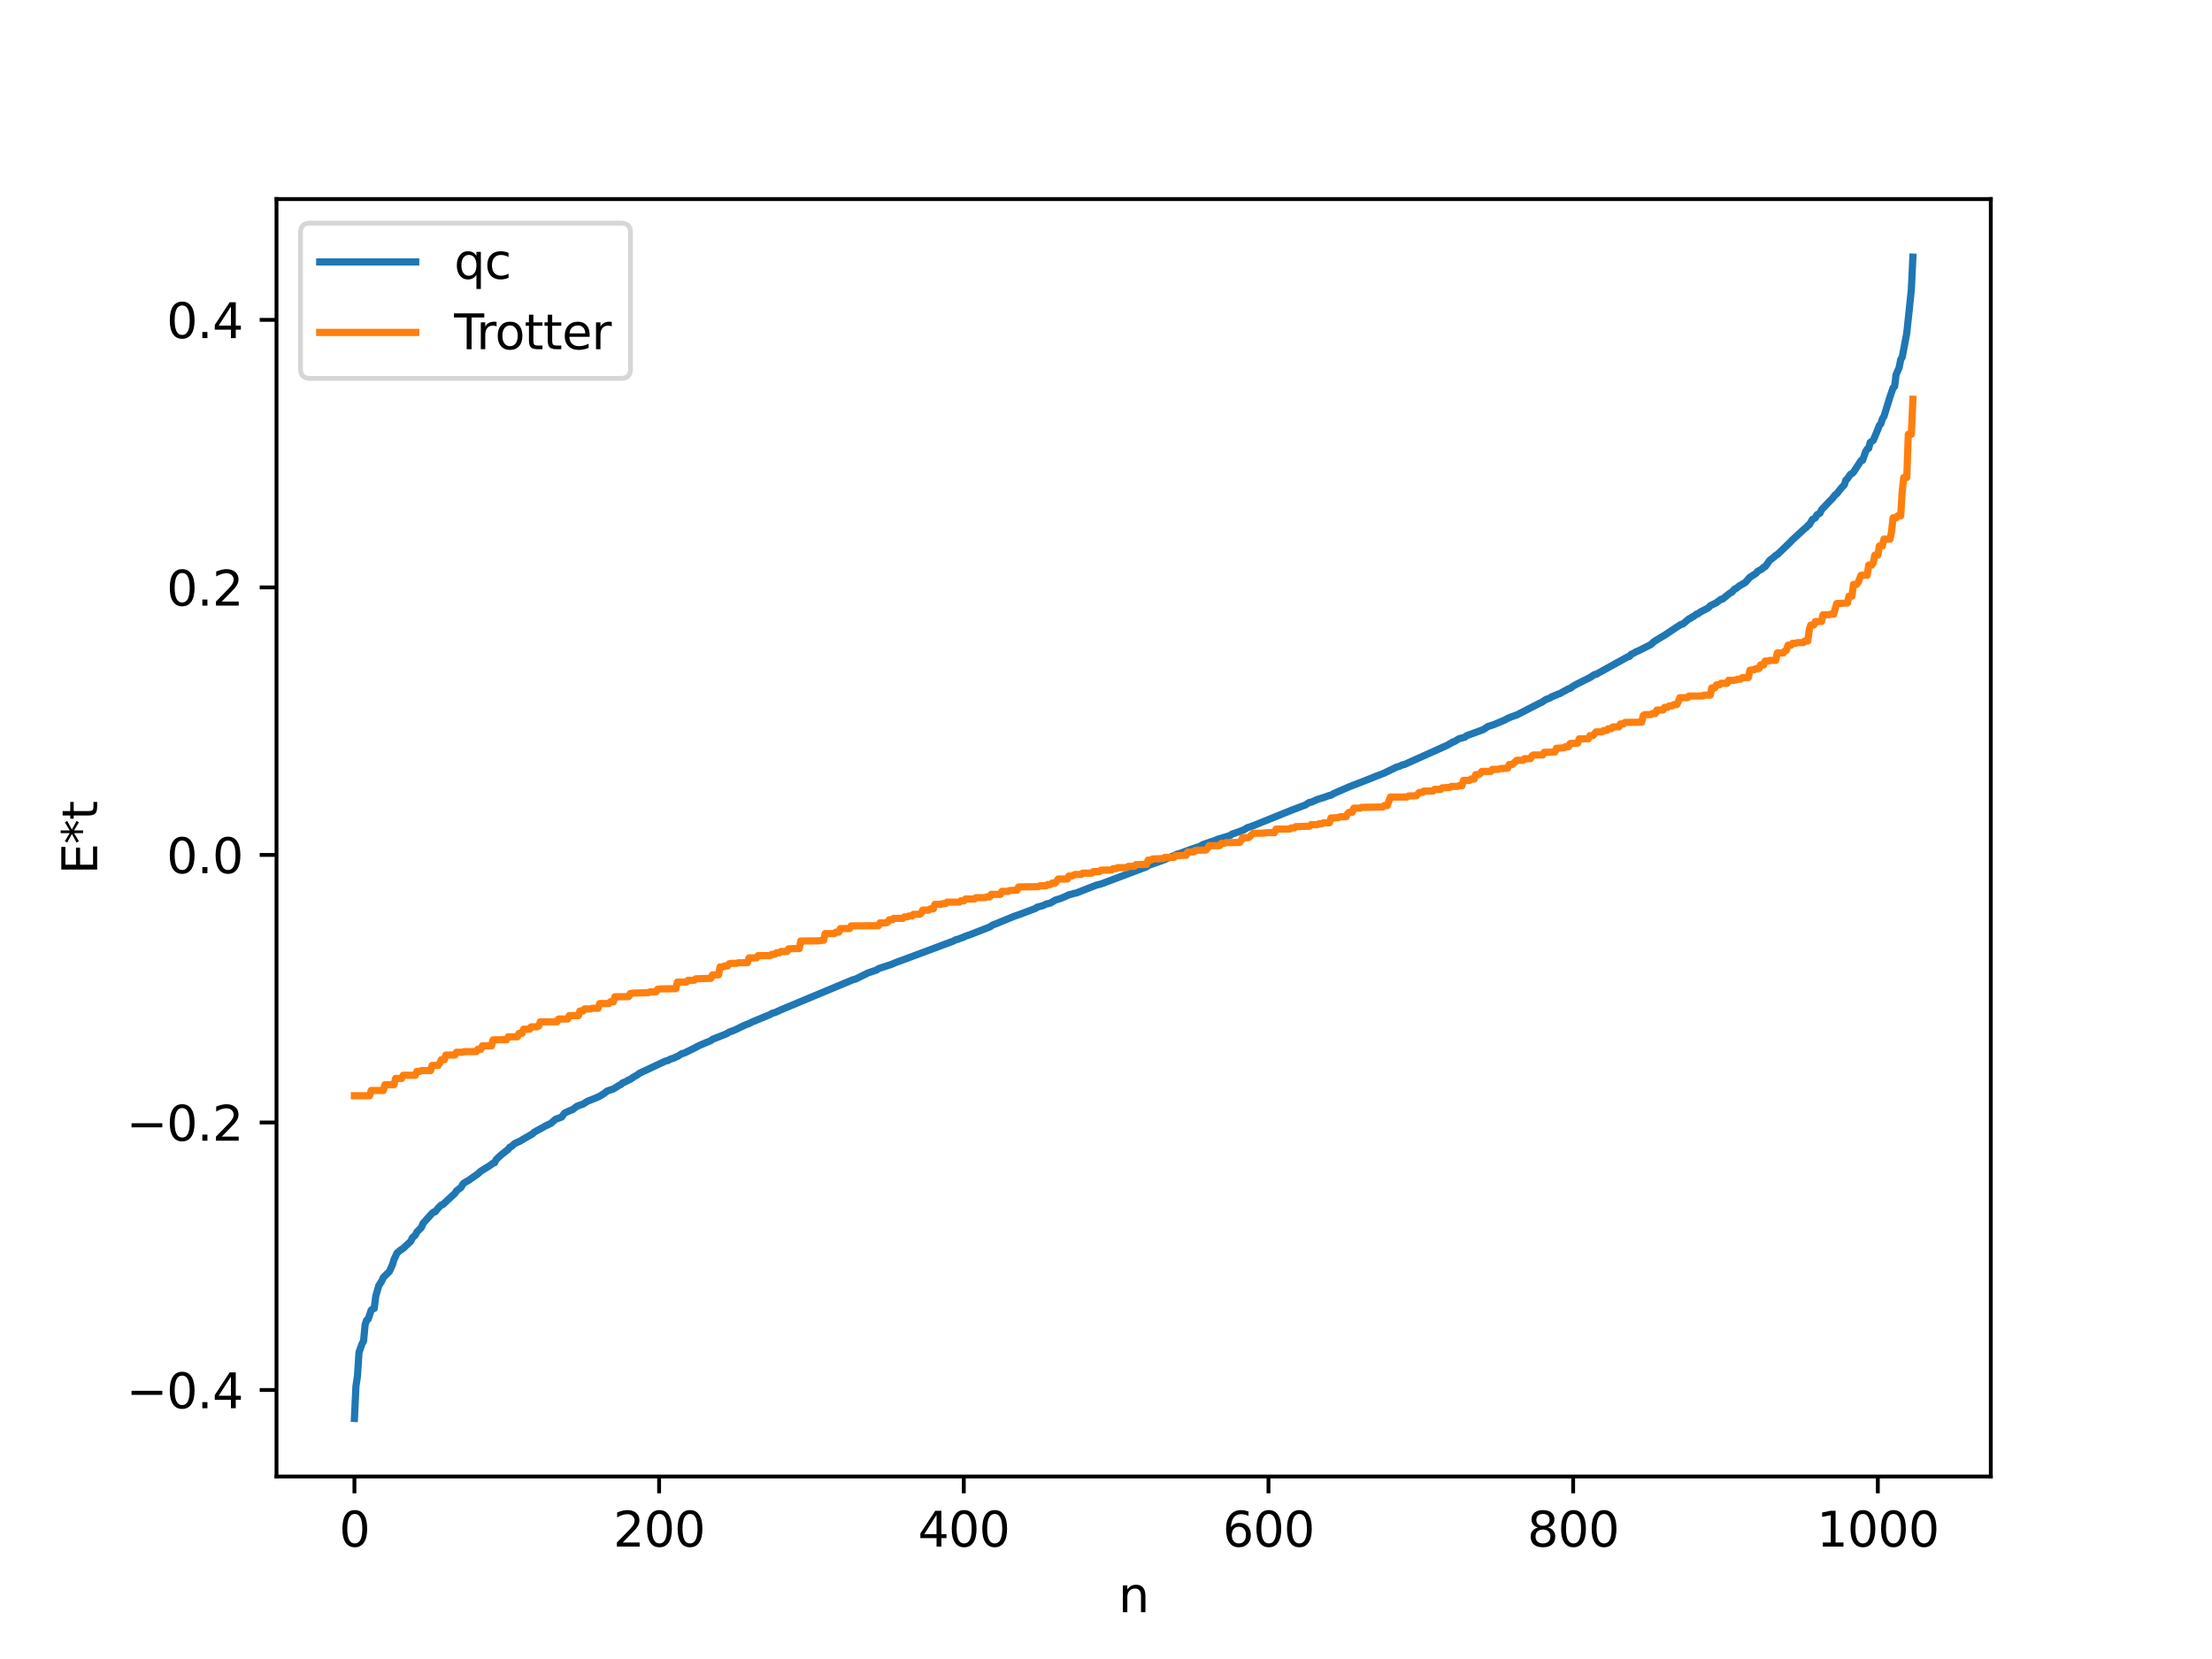 <?xml version="1.0" encoding="utf-8" standalone="no"?>
<!DOCTYPE svg PUBLIC "-//W3C//DTD SVG 1.1//EN"
  "http://www.w3.org/Graphics/SVG/1.1/DTD/svg11.dtd">
<svg xmlns:xlink="http://www.w3.org/1999/xlink" width="460.8pt" height="345.6pt" viewBox="0 0 460.8 345.6" xmlns="http://www.w3.org/2000/svg" version="1.1">
 <defs>
  <style type="text/css">*{stroke-linejoin: round; stroke-linecap: butt}</style>
 </defs>
 <g id="figure_1">
  <g id="patch_1">
   <path d="M 0 345.6 
L 460.8 345.6 
L 460.8 0 
L 0 0 
z
" style="fill: #ffffff"/>
  </g>
  <g id="axes_1">
   <g id="patch_2">
    <path d="M 57.6 307.584 
L 414.72 307.584 
L 414.72 41.472 
L 57.6 41.472 
z
" style="fill: #ffffff"/>
   </g>
   <g id="matplotlib.axis_1">
    <g id="xtick_1">
     <g id="line2d_1">
      <defs>
       <path id="m3ad0b09dc4" d="M 0 0 
L 0 3.5 
" style="stroke: #000000; stroke-width: 0.8"/>
      </defs>
      <g>
       <use xlink:href="#m3ad0b09dc4" x="73.833" y="307.584" style="stroke: #000000; stroke-width: 0.8"/>
      </g>
     </g>
     <g id="text_1">
      <!-- 0 -->
      <g transform="translate(70.651 322.182) scale(0.1 -0.1)">
       <defs>
        <path id="DejaVuSans-30" d="M 2034 4250 
Q 1547 4250 1301 3770 
Q 1056 3291 1056 2328 
Q 1056 1369 1301 889 
Q 1547 409 2034 409 
Q 2525 409 2770 889 
Q 3016 1369 3016 2328 
Q 3016 3291 2770 3770 
Q 2525 4250 2034 4250 
z
M 2034 4750 
Q 2819 4750 3233 4129 
Q 3647 3509 3647 2328 
Q 3647 1150 3233 529 
Q 2819 -91 2034 -91 
Q 1250 -91 836 529 
Q 422 1150 422 2328 
Q 422 3509 836 4129 
Q 1250 4750 2034 4750 
z
" transform="scale(0.016)"/>
       </defs>
       <use xlink:href="#DejaVuSans-30"/>
      </g>
     </g>
    </g>
    <g id="xtick_2">
     <g id="line2d_2">
      <g>
       <use xlink:href="#m3ad0b09dc4" x="137.304" y="307.584" style="stroke: #000000; stroke-width: 0.8"/>
      </g>
     </g>
     <g id="text_2">
      <!-- 200 -->
      <g transform="translate(127.76 322.182) scale(0.1 -0.1)">
       <defs>
        <path id="DejaVuSans-32" d="M 1228 531 
L 3431 531 
L 3431 0 
L 469 0 
L 469 531 
Q 828 903 1448 1529 
Q 2069 2156 2228 2338 
Q 2531 2678 2651 2914 
Q 2772 3150 2772 3378 
Q 2772 3750 2511 3984 
Q 2250 4219 1831 4219 
Q 1534 4219 1204 4116 
Q 875 4013 500 3803 
L 500 4441 
Q 881 4594 1212 4672 
Q 1544 4750 1819 4750 
Q 2544 4750 2975 4387 
Q 3406 4025 3406 3419 
Q 3406 3131 3298 2873 
Q 3191 2616 2906 2266 
Q 2828 2175 2409 1742 
Q 1991 1309 1228 531 
z
" transform="scale(0.016)"/>
       </defs>
       <use xlink:href="#DejaVuSans-32"/>
       <use xlink:href="#DejaVuSans-30" x="63.623"/>
       <use xlink:href="#DejaVuSans-30" x="127.246"/>
      </g>
     </g>
    </g>
    <g id="xtick_3">
     <g id="line2d_3">
      <g>
       <use xlink:href="#m3ad0b09dc4" x="200.775" y="307.584" style="stroke: #000000; stroke-width: 0.8"/>
      </g>
     </g>
     <g id="text_3">
      <!-- 400 -->
      <g transform="translate(191.231 322.182) scale(0.1 -0.1)">
       <defs>
        <path id="DejaVuSans-34" d="M 2419 4116 
L 825 1625 
L 2419 1625 
L 2419 4116 
z
M 2253 4666 
L 3047 4666 
L 3047 1625 
L 3713 1625 
L 3713 1100 
L 3047 1100 
L 3047 0 
L 2419 0 
L 2419 1100 
L 313 1100 
L 313 1709 
L 2253 4666 
z
" transform="scale(0.016)"/>
       </defs>
       <use xlink:href="#DejaVuSans-34"/>
       <use xlink:href="#DejaVuSans-30" x="63.623"/>
       <use xlink:href="#DejaVuSans-30" x="127.246"/>
      </g>
     </g>
    </g>
    <g id="xtick_4">
     <g id="line2d_4">
      <g>
       <use xlink:href="#m3ad0b09dc4" x="264.246" y="307.584" style="stroke: #000000; stroke-width: 0.8"/>
      </g>
     </g>
     <g id="text_4">
      <!-- 600 -->
      <g transform="translate(254.702 322.182) scale(0.1 -0.1)">
       <defs>
        <path id="DejaVuSans-36" d="M 2113 2584 
Q 1688 2584 1439 2293 
Q 1191 2003 1191 1497 
Q 1191 994 1439 701 
Q 1688 409 2113 409 
Q 2538 409 2786 701 
Q 3034 994 3034 1497 
Q 3034 2003 2786 2293 
Q 2538 2584 2113 2584 
z
M 3366 4563 
L 3366 3988 
Q 3128 4100 2886 4159 
Q 2644 4219 2406 4219 
Q 1781 4219 1451 3797 
Q 1122 3375 1075 2522 
Q 1259 2794 1537 2939 
Q 1816 3084 2150 3084 
Q 2853 3084 3261 2657 
Q 3669 2231 3669 1497 
Q 3669 778 3244 343 
Q 2819 -91 2113 -91 
Q 1303 -91 875 529 
Q 447 1150 447 2328 
Q 447 3434 972 4092 
Q 1497 4750 2381 4750 
Q 2619 4750 2861 4703 
Q 3103 4656 3366 4563 
z
" transform="scale(0.016)"/>
       </defs>
       <use xlink:href="#DejaVuSans-36"/>
       <use xlink:href="#DejaVuSans-30" x="63.623"/>
       <use xlink:href="#DejaVuSans-30" x="127.246"/>
      </g>
     </g>
    </g>
    <g id="xtick_5">
     <g id="line2d_5">
      <g>
       <use xlink:href="#m3ad0b09dc4" x="327.717" y="307.584" style="stroke: #000000; stroke-width: 0.8"/>
      </g>
     </g>
     <g id="text_5">
      <!-- 800 -->
      <g transform="translate(318.173 322.182) scale(0.1 -0.1)">
       <defs>
        <path id="DejaVuSans-38" d="M 2034 2216 
Q 1584 2216 1326 1975 
Q 1069 1734 1069 1313 
Q 1069 891 1326 650 
Q 1584 409 2034 409 
Q 2484 409 2743 651 
Q 3003 894 3003 1313 
Q 3003 1734 2745 1975 
Q 2488 2216 2034 2216 
z
M 1403 2484 
Q 997 2584 770 2862 
Q 544 3141 544 3541 
Q 544 4100 942 4425 
Q 1341 4750 2034 4750 
Q 2731 4750 3128 4425 
Q 3525 4100 3525 3541 
Q 3525 3141 3298 2862 
Q 3072 2584 2669 2484 
Q 3125 2378 3379 2068 
Q 3634 1759 3634 1313 
Q 3634 634 3220 271 
Q 2806 -91 2034 -91 
Q 1263 -91 848 271 
Q 434 634 434 1313 
Q 434 1759 690 2068 
Q 947 2378 1403 2484 
z
M 1172 3481 
Q 1172 3119 1398 2916 
Q 1625 2713 2034 2713 
Q 2441 2713 2670 2916 
Q 2900 3119 2900 3481 
Q 2900 3844 2670 4047 
Q 2441 4250 2034 4250 
Q 1625 4250 1398 4047 
Q 1172 3844 1172 3481 
z
" transform="scale(0.016)"/>
       </defs>
       <use xlink:href="#DejaVuSans-38"/>
       <use xlink:href="#DejaVuSans-30" x="63.623"/>
       <use xlink:href="#DejaVuSans-30" x="127.246"/>
      </g>
     </g>
    </g>
    <g id="xtick_6">
     <g id="line2d_6">
      <g>
       <use xlink:href="#m3ad0b09dc4" x="391.188" y="307.584" style="stroke: #000000; stroke-width: 0.8"/>
      </g>
     </g>
     <g id="text_6">
      <!-- 1000 -->
      <g transform="translate(378.463 322.182) scale(0.1 -0.1)">
       <defs>
        <path id="DejaVuSans-31" d="M 794 531 
L 1825 531 
L 1825 4091 
L 703 3866 
L 703 4441 
L 1819 4666 
L 2450 4666 
L 2450 531 
L 3481 531 
L 3481 0 
L 794 0 
L 794 531 
z
" transform="scale(0.016)"/>
       </defs>
       <use xlink:href="#DejaVuSans-31"/>
       <use xlink:href="#DejaVuSans-30" x="63.623"/>
       <use xlink:href="#DejaVuSans-30" x="127.246"/>
       <use xlink:href="#DejaVuSans-30" x="190.869"/>
      </g>
     </g>
    </g>
    <g id="text_7">
     <!-- n -->
     <g transform="translate(232.991 335.861) scale(0.1 -0.1)">
      <defs>
       <path id="DejaVuSans-6e" d="M 3513 2113 
L 3513 0 
L 2938 0 
L 2938 2094 
Q 2938 2591 2744 2837 
Q 2550 3084 2163 3084 
Q 1697 3084 1428 2787 
Q 1159 2491 1159 1978 
L 1159 0 
L 581 0 
L 581 3500 
L 1159 3500 
L 1159 2956 
Q 1366 3272 1645 3428 
Q 1925 3584 2291 3584 
Q 2894 3584 3203 3211 
Q 3513 2838 3513 2113 
z
" transform="scale(0.016)"/>
      </defs>
      <use xlink:href="#DejaVuSans-6e"/>
     </g>
    </g>
   </g>
   <g id="matplotlib.axis_2">
    <g id="ytick_1">
     <g id="line2d_7">
      <defs>
       <path id="m0939570db8" d="M 0 0 
L -3.5 0 
" style="stroke: #000000; stroke-width: 0.8"/>
      </defs>
      <g>
       <use xlink:href="#m0939570db8" x="57.6" y="289.563" style="stroke: #000000; stroke-width: 0.8"/>
      </g>
     </g>
     <g id="text_8">
      <!-- −0.4 -->
      <g transform="translate(26.317 293.362) scale(0.1 -0.1)">
       <defs>
        <path id="DejaVuSans-2212" d="M 678 2272 
L 4684 2272 
L 4684 1741 
L 678 1741 
L 678 2272 
z
" transform="scale(0.016)"/>
        <path id="DejaVuSans-2e" d="M 684 794 
L 1344 794 
L 1344 0 
L 684 0 
L 684 794 
z
" transform="scale(0.016)"/>
       </defs>
       <use xlink:href="#DejaVuSans-2212"/>
       <use xlink:href="#DejaVuSans-30" x="83.789"/>
       <use xlink:href="#DejaVuSans-2e" x="147.412"/>
       <use xlink:href="#DejaVuSans-34" x="179.199"/>
      </g>
     </g>
    </g>
    <g id="ytick_2">
     <g id="line2d_8">
      <g>
       <use xlink:href="#m0939570db8" x="57.6" y="233.83" style="stroke: #000000; stroke-width: 0.8"/>
      </g>
     </g>
     <g id="text_9">
      <!-- −0.2 -->
      <g transform="translate(26.317 237.63) scale(0.1 -0.1)">
       <use xlink:href="#DejaVuSans-2212"/>
       <use xlink:href="#DejaVuSans-30" x="83.789"/>
       <use xlink:href="#DejaVuSans-2e" x="147.412"/>
       <use xlink:href="#DejaVuSans-32" x="179.199"/>
      </g>
     </g>
    </g>
    <g id="ytick_3">
     <g id="line2d_9">
      <g>
       <use xlink:href="#m0939570db8" x="57.6" y="178.098" style="stroke: #000000; stroke-width: 0.8"/>
      </g>
     </g>
     <g id="text_10">
      <!-- 0.0 -->
      <g transform="translate(34.697 181.897) scale(0.1 -0.1)">
       <use xlink:href="#DejaVuSans-30"/>
       <use xlink:href="#DejaVuSans-2e" x="63.623"/>
       <use xlink:href="#DejaVuSans-30" x="95.41"/>
      </g>
     </g>
    </g>
    <g id="ytick_4">
     <g id="line2d_10">
      <g>
       <use xlink:href="#m0939570db8" x="57.6" y="122.366" style="stroke: #000000; stroke-width: 0.8"/>
      </g>
     </g>
     <g id="text_11">
      <!-- 0.2 -->
      <g transform="translate(34.697 126.165) scale(0.1 -0.1)">
       <use xlink:href="#DejaVuSans-30"/>
       <use xlink:href="#DejaVuSans-2e" x="63.623"/>
       <use xlink:href="#DejaVuSans-32" x="95.41"/>
      </g>
     </g>
    </g>
    <g id="ytick_5">
     <g id="line2d_11">
      <g>
       <use xlink:href="#m0939570db8" x="57.6" y="66.634" style="stroke: #000000; stroke-width: 0.8"/>
      </g>
     </g>
     <g id="text_12">
      <!-- 0.4 -->
      <g transform="translate(34.697 70.433) scale(0.1 -0.1)">
       <use xlink:href="#DejaVuSans-30"/>
       <use xlink:href="#DejaVuSans-2e" x="63.623"/>
       <use xlink:href="#DejaVuSans-34" x="95.41"/>
      </g>
     </g>
    </g>
    <g id="text_13">
     <!-- E*t -->
     <g transform="translate(20.238 182.148) rotate(-90) scale(0.1 -0.1)">
      <defs>
       <path id="DejaVuSans-45" d="M 628 4666 
L 3578 4666 
L 3578 4134 
L 1259 4134 
L 1259 2753 
L 3481 2753 
L 3481 2222 
L 1259 2222 
L 1259 531 
L 3634 531 
L 3634 0 
L 628 0 
L 628 4666 
z
" transform="scale(0.016)"/>
       <path id="DejaVuSans-2a" d="M 3009 3897 
L 1888 3291 
L 3009 2681 
L 2828 2375 
L 1778 3009 
L 1778 1831 
L 1422 1831 
L 1422 3009 
L 372 2375 
L 191 2681 
L 1313 3291 
L 191 3897 
L 372 4206 
L 1422 3572 
L 1422 4750 
L 1778 4750 
L 1778 3572 
L 2828 4206 
L 3009 3897 
z
" transform="scale(0.016)"/>
       <path id="DejaVuSans-74" d="M 1172 4494 
L 1172 3500 
L 2356 3500 
L 2356 3053 
L 1172 3053 
L 1172 1153 
Q 1172 725 1289 603 
Q 1406 481 1766 481 
L 2356 481 
L 2356 0 
L 1766 0 
Q 1100 0 847 248 
Q 594 497 594 1153 
L 594 3053 
L 172 3053 
L 172 3500 
L 594 3500 
L 594 4494 
L 1172 4494 
z
" transform="scale(0.016)"/>
      </defs>
      <use xlink:href="#DejaVuSans-45"/>
      <use xlink:href="#DejaVuSans-2a" x="63.184"/>
      <use xlink:href="#DejaVuSans-74" x="113.184"/>
     </g>
    </g>
   </g>
   <g id="line2d_12">
    <path d="M 73.833 295.488 
L 74.15 288.767 
L 74.467 286.66 
L 74.785 281.719 
L 75.42 279.934 
L 75.737 279.364 
L 76.054 275.99 
L 76.372 275.013 
L 76.689 274.808 
L 77.324 272.947 
L 77.641 272.662 
L 77.958 272.567 
L 78.276 270.029 
L 78.91 267.817 
L 79.545 266.826 
L 79.862 266.103 
L 81.132 264.859 
L 81.767 263.421 
L 82.084 262.371 
L 82.719 261.01 
L 83.353 260.478 
L 83.988 260.059 
L 85.575 258.572 
L 85.892 257.869 
L 86.527 257.292 
L 86.844 256.641 
L 87.796 255.692 
L 88.114 254.864 
L 90.018 252.745 
L 90.335 252.493 
L 90.653 252.442 
L 91.287 251.65 
L 91.922 251.014 
L 92.239 250.939 
L 93.191 250.059 
L 94.778 248.581 
L 95.096 248.075 
L 96.048 247.363 
L 96.365 246.751 
L 96.682 246.425 
L 97.634 245.879 
L 99.539 244.541 
L 100.173 243.969 
L 102.077 242.787 
L 102.712 242.301 
L 103.029 242.231 
L 103.347 241.571 
L 104.299 240.67 
L 105.886 239.403 
L 106.203 238.983 
L 106.52 238.856 
L 107.155 238.256 
L 108.424 237.668 
L 109.059 237.275 
L 109.694 236.917 
L 110.329 236.547 
L 110.963 236.184 
L 111.281 235.853 
L 112.867 234.99 
L 113.502 234.623 
L 114.772 234.01 
L 115.724 233.171 
L 116.993 232.71 
L 117.628 231.855 
L 118.897 231.286 
L 119.215 231.193 
L 120.167 230.47 
L 121.119 230.106 
L 121.436 230.015 
L 122.388 229.41 
L 123.975 228.788 
L 124.927 228.36 
L 125.879 227.765 
L 126.514 227.259 
L 127.783 226.848 
L 128.418 226.454 
L 129.053 226.058 
L 129.37 225.918 
L 129.687 225.592 
L 130.322 225.34 
L 130.957 224.968 
L 131.274 224.866 
L 131.909 224.422 
L 132.861 223.856 
L 133.178 223.604 
L 133.813 223.298 
L 138.573 221.063 
L 139.208 220.905 
L 139.525 220.69 
L 140.16 220.469 
L 140.477 220.389 
L 140.795 220.171 
L 141.112 220.093 
L 142.064 219.473 
L 142.381 219.446 
L 143.016 219.139 
L 144.603 218.364 
L 145.555 217.855 
L 146.19 217.575 
L 148.094 216.779 
L 148.411 216.512 
L 151.267 215.388 
L 151.902 215.006 
L 152.854 214.66 
L 153.806 214.222 
L 154.441 213.894 
L 155.393 213.463 
L 156.028 213.232 
L 156.662 212.903 
L 160.471 211.33 
L 160.788 211.113 
L 161.423 210.935 
L 162.058 210.658 
L 162.692 210.357 
L 177.608 204.125 
L 178.243 203.955 
L 180.781 202.698 
L 182.686 202.04 
L 183.003 201.789 
L 185.859 200.843 
L 186.494 200.552 
L 188.081 199.973 
L 198.553 196.061 
L 199.188 195.735 
L 199.505 195.699 
L 200.14 195.426 
L 200.458 195.346 
L 201.092 195.04 
L 202.044 194.722 
L 206.17 193.108 
L 206.805 192.693 
L 207.439 192.455 
L 211.248 190.887 
L 212.517 190.449 
L 213.152 190.203 
L 215.691 189.256 
L 216.008 188.994 
L 217.277 188.655 
L 217.912 188.337 
L 218.864 188.105 
L 219.816 187.519 
L 220.451 187.329 
L 221.086 187.119 
L 222.038 186.705 
L 222.672 186.391 
L 223.307 186.254 
L 223.624 186.128 
L 224.259 186.013 
L 225.846 185.382 
L 228.385 184.391 
L 229.337 184.157 
L 238.858 180.564 
L 239.175 180.31 
L 242.348 179.182 
L 242.983 178.882 
L 243.935 178.499 
L 244.57 178.251 
L 245.205 177.932 
L 245.839 177.769 
L 248.061 176.943 
L 249.965 176.315 
L 250.6 175.933 
L 252.186 175.388 
L 252.821 175.193 
L 253.773 174.789 
L 254.408 174.618 
L 255.995 174.133 
L 256.312 174.026 
L 256.629 173.768 
L 257.581 173.443 
L 258.851 172.973 
L 259.168 172.854 
L 259.803 172.447 
L 261.072 172.007 
L 269.006 168.798 
L 271.228 167.953 
L 271.862 167.73 
L 272.497 167.322 
L 272.815 167.137 
L 273.132 167.126 
L 274.401 166.551 
L 275.671 166.163 
L 276.94 165.709 
L 277.258 165.661 
L 277.892 165.283 
L 281.066 163.904 
L 285.191 162.296 
L 286.461 161.778 
L 288.365 161.047 
L 290.904 159.807 
L 291.539 159.625 
L 292.173 159.32 
L 292.491 159.293 
L 301.694 155.155 
L 302.011 154.909 
L 302.329 154.807 
L 302.646 154.559 
L 302.963 154.497 
L 303.915 153.901 
L 305.185 153.559 
L 305.502 153.267 
L 308.993 151.991 
L 309.945 151.35 
L 311.215 150.939 
L 311.849 150.676 
L 313.436 150.008 
L 314.071 149.65 
L 314.705 149.378 
L 315.975 148.938 
L 320.735 146.49 
L 321.053 146.374 
L 322.005 145.737 
L 322.957 145.37 
L 323.274 145.118 
L 323.591 145.058 
L 323.909 144.851 
L 324.226 144.806 
L 324.543 144.592 
L 324.861 144.528 
L 325.496 144.171 
L 326.765 143.476 
L 327.082 143.409 
L 327.717 142.93 
L 328.352 142.575 
L 331.208 141.151 
L 332.16 140.526 
L 332.477 140.48 
L 339.142 136.798 
L 339.459 136.749 
L 339.777 136.316 
L 340.411 136.036 
L 340.729 135.809 
L 341.363 135.55 
L 343.902 134.278 
L 344.537 133.677 
L 346.124 132.699 
L 346.758 132.337 
L 349.297 130.63 
L 350.249 130.046 
L 350.567 130.003 
L 351.836 128.914 
L 352.153 128.828 
L 352.471 128.532 
L 352.788 128.436 
L 353.423 127.931 
L 353.74 127.864 
L 354.058 127.586 
L 354.692 127.237 
L 355.644 126.765 
L 355.962 126.542 
L 356.279 126.183 
L 357.548 125.557 
L 358.5 124.839 
L 358.818 124.821 
L 359.453 124.295 
L 360.405 123.535 
L 360.722 123.415 
L 361.357 122.707 
L 361.674 122.593 
L 362.309 122.073 
L 363.578 121.338 
L 364.53 120.263 
L 365.8 119.445 
L 366.117 119.046 
L 367.069 118.519 
L 367.386 118.17 
L 367.704 118.067 
L 368.656 116.733 
L 369.608 116.012 
L 369.925 115.684 
L 370.243 115.543 
L 372.781 113.104 
L 373.416 112.444 
L 375.955 110.105 
L 376.272 109.898 
L 376.59 109.488 
L 376.907 109.311 
L 377.542 108.224 
L 378.177 107.871 
L 378.494 107.245 
L 379.129 106.905 
L 379.446 106.218 
L 381.033 104.525 
L 381.667 103.898 
L 382.302 103.086 
L 382.62 102.882 
L 383.572 101.663 
L 384.206 101.003 
L 384.524 100.016 
L 384.841 99.736 
L 385.476 98.802 
L 385.793 98.647 
L 386.11 98.368 
L 387.697 95.937 
L 388.015 95.891 
L 388.649 94.062 
L 388.967 93.56 
L 389.284 93.383 
L 389.601 92.16 
L 390.236 91.747 
L 391.188 89.448 
L 391.505 88.618 
L 391.823 88.267 
L 392.14 87.249 
L 392.458 86.763 
L 393.727 82.655 
L 394.362 80.795 
L 394.679 80.522 
L 394.996 78.012 
L 395.631 76.572 
L 395.948 74.92 
L 396.266 74.409 
L 397.218 69.36 
L 398.17 60.319 
L 398.487 53.568 
L 398.487 53.568 
" clip-path="url(#p3a17d72a28)" style="fill: none; stroke: #1f77b4; stroke-width: 1.5; stroke-linecap: square"/>
   </g>
   <g id="line2d_13">
    <path d="M 73.833 228.257 
L 77.006 228.257 
L 77.324 227.166 
L 79.862 227.166 
L 80.18 225.975 
L 82.084 225.975 
L 82.401 224.66 
L 83.671 224.66 
L 83.988 224 
L 86.527 224 
L 86.844 223.182 
L 87.479 223.182 
L 87.796 223.019 
L 89.7 223.019 
L 90.018 221.948 
L 91.287 221.948 
L 91.605 221.485 
L 91.922 220.77 
L 92.557 220.77 
L 92.874 219.789 
L 94.778 219.789 
L 95.096 219.204 
L 96.365 219.204 
L 96.682 219.068 
L 99.221 219.068 
L 99.539 218.579 
L 100.173 218.579 
L 100.491 217.869 
L 102.395 217.869 
L 102.712 216.631 
L 105.568 216.573 
L 105.886 215.981 
L 107.79 215.981 
L 108.107 215.28 
L 108.742 215.28 
L 109.059 214.404 
L 110.329 214.404 
L 110.646 213.906 
L 111.915 213.906 
L 112.233 213.74 
L 112.55 212.864 
L 116.041 212.853 
L 116.358 212.277 
L 118.262 212.277 
L 118.58 211.569 
L 120.484 211.569 
L 120.801 210.614 
L 121.436 210.614 
L 121.753 210.186 
L 123.023 210.186 
L 123.34 210.037 
L 124.61 210.037 
L 124.927 209.059 
L 126.831 209.059 
L 127.148 208.68 
L 127.783 208.68 
L 128.1 207.642 
L 130.957 207.619 
L 131.274 206.99 
L 131.909 206.878 
L 135.082 206.798 
L 135.4 206.623 
L 136.669 206.623 
L 136.986 206.093 
L 137.621 206 
L 140.795 205.964 
L 141.112 204.588 
L 143.016 204.588 
L 143.334 204.209 
L 144.603 204.209 
L 144.92 203.908 
L 148.094 203.803 
L 148.411 203.086 
L 149.681 203.086 
L 149.998 201.423 
L 150.633 201.423 
L 150.95 201.223 
L 151.585 201.223 
L 151.902 200.769 
L 152.537 200.681 
L 153.489 200.681 
L 153.806 200.557 
L 155.71 200.557 
L 156.028 199.549 
L 157.615 199.545 
L 157.932 199.075 
L 160.471 199.075 
L 160.788 198.791 
L 161.423 198.791 
L 161.74 198.483 
L 162.375 198.483 
L 162.692 198.206 
L 163.962 198.206 
L 164.279 197.657 
L 165.231 197.609 
L 166.5 197.609 
L 166.818 196.03 
L 170.626 195.994 
L 171.261 195.878 
L 171.578 195.878 
L 171.896 194.485 
L 173.8 194.485 
L 174.117 194.186 
L 174.752 194.186 
L 175.069 193.436 
L 176.973 193.436 
L 177.291 192.886 
L 183.003 192.833 
L 183.32 192.258 
L 184.59 192.258 
L 184.907 192.119 
L 185.224 191.606 
L 185.859 191.606 
L 186.177 191.313 
L 188.081 191.313 
L 188.398 191.001 
L 189.033 191.001 
L 189.35 190.813 
L 189.985 190.813 
L 190.302 190.464 
L 191.572 190.464 
L 191.889 190.291 
L 192.206 189.598 
L 193.476 189.598 
L 193.793 189.333 
L 194.428 189.333 
L 194.745 188.391 
L 196.015 188.391 
L 196.332 188.251 
L 196.967 188.251 
L 197.284 187.929 
L 199.823 187.929 
L 200.14 187.664 
L 200.775 187.664 
L 201.092 187.279 
L 202.996 187.279 
L 203.314 187.002 
L 205.218 187.002 
L 205.535 186.833 
L 206.17 186.833 
L 206.487 186.317 
L 208.391 186.317 
L 208.709 185.688 
L 209.978 185.688 
L 210.296 185.527 
L 211.882 185.429 
L 212.2 184.763 
L 216.325 184.705 
L 216.643 184.523 
L 217.912 184.523 
L 218.229 184.267 
L 218.864 184.267 
L 219.181 183.958 
L 219.816 183.958 
L 220.451 183.109 
L 222.355 183.109 
L 222.672 182.489 
L 223.307 182.489 
L 223.942 182.173 
L 225.211 182.173 
L 225.529 181.893 
L 227.433 181.893 
L 227.75 181.571 
L 229.02 181.571 
L 229.337 181.265 
L 231.558 181.24 
L 231.876 180.957 
L 232.51 180.957 
L 232.828 180.741 
L 234.732 180.741 
L 235.049 180.476 
L 236.319 180.476 
L 236.636 180.123 
L 237.588 180.077 
L 238.858 180.077 
L 239.175 179.168 
L 239.81 179.168 
L 240.127 178.927 
L 242.348 178.857 
L 242.666 178.612 
L 244.57 178.612 
L 244.887 178.253 
L 247.109 178.164 
L 247.426 177.474 
L 248.696 177.474 
L 249.013 177.131 
L 251.234 177.075 
L 251.552 176.717 
L 251.869 176.175 
L 254.091 176.166 
L 254.408 175.683 
L 255.043 175.683 
L 255.36 175.541 
L 258.216 175.501 
L 258.534 175.148 
L 258.851 174.488 
L 260.12 174.488 
L 261.072 173.592 
L 263.294 173.554 
L 263.929 173.459 
L 265.515 173.459 
L 265.833 172.715 
L 268.689 172.697 
L 269.006 172.475 
L 269.641 172.475 
L 269.958 172.199 
L 272.815 172.117 
L 273.132 171.794 
L 274.401 171.794 
L 274.719 171.615 
L 275.353 171.615 
L 275.671 171.409 
L 276.94 171.409 
L 277.258 170.403 
L 278.844 170.329 
L 279.162 170.146 
L 280.431 170.146 
L 280.748 169.461 
L 281.066 169.208 
L 281.7 169.208 
L 282.018 168.361 
L 283.287 168.361 
L 283.605 168.187 
L 288.048 168.109 
L 288.365 167.812 
L 289 167.812 
L 289.634 166.037 
L 293.125 166.03 
L 293.443 165.813 
L 294.712 165.782 
L 295.029 165.782 
L 295.664 165.083 
L 296.299 165.083 
L 296.616 164.797 
L 298.52 164.797 
L 298.838 164.438 
L 300.107 164.438 
L 300.424 164.116 
L 302.011 164.046 
L 302.329 163.825 
L 303.598 163.825 
L 303.915 163.676 
L 304.55 163.676 
L 304.867 162.571 
L 306.137 162.571 
L 306.454 162.288 
L 307.089 162.288 
L 307.406 161.372 
L 308.041 161.372 
L 308.358 161.147 
L 308.676 160.706 
L 310.58 160.706 
L 310.897 160.268 
L 312.167 160.268 
L 312.484 160.121 
L 314.071 160.035 
L 314.388 159.264 
L 315.023 159.264 
L 315.975 158.384 
L 317.244 158.384 
L 317.562 158.045 
L 318.831 158.045 
L 319.148 157.439 
L 319.466 157.277 
L 321.37 157.277 
L 321.687 156.72 
L 323.909 156.663 
L 324.226 155.883 
L 325.813 155.776 
L 326.13 155.537 
L 326.765 155.537 
L 327.082 154.884 
L 328.669 154.796 
L 328.986 153.905 
L 330.891 153.905 
L 331.208 153.238 
L 331.843 153.238 
L 332.477 152.464 
L 333.747 152.464 
L 334.064 152.179 
L 334.699 152.179 
L 335.016 151.806 
L 335.651 151.806 
L 335.968 151.438 
L 337.238 151.438 
L 337.555 150.806 
L 338.19 150.806 
L 338.507 150.493 
L 341.998 150.444 
L 342.315 149.068 
L 342.633 148.871 
L 343.902 148.871 
L 344.22 148.622 
L 344.854 148.622 
L 345.172 147.905 
L 346.441 147.905 
L 346.758 147.356 
L 347.393 147.356 
L 347.71 147.049 
L 348.345 147.049 
L 348.662 146.783 
L 349.297 146.783 
L 349.615 146.203 
L 349.932 145.343 
L 351.519 145.337 
L 351.836 145.002 
L 354.692 144.99 
L 355.01 144.814 
L 356.279 144.814 
L 356.596 143.3 
L 357.231 143.3 
L 357.548 142.682 
L 358.183 142.682 
L 358.5 142.347 
L 359.77 142.347 
L 360.087 141.715 
L 361.357 141.715 
L 361.991 141.492 
L 362.626 141.492 
L 362.943 141.155 
L 364.213 141.155 
L 364.53 139.624 
L 365.165 139.511 
L 365.482 139.511 
L 365.8 139.274 
L 366.434 139.274 
L 366.752 138.514 
L 367.386 138.514 
L 367.704 137.717 
L 368.339 137.717 
L 368.656 137.575 
L 369.925 137.575 
L 370.243 136.01 
L 371.512 136.01 
L 371.829 135.591 
L 372.147 135.463 
L 372.464 134.41 
L 373.099 134.41 
L 373.416 134.01 
L 374.051 134.01 
L 374.368 133.879 
L 375.638 133.879 
L 375.955 133.543 
L 376.59 133.543 
L 376.907 131.151 
L 377.224 130.194 
L 377.859 130.194 
L 378.177 129.478 
L 379.446 129.478 
L 379.763 128.068 
L 381.033 128.068 
L 381.35 127.947 
L 381.985 127.947 
L 382.62 125.73 
L 384.841 125.624 
L 385.158 124.191 
L 385.793 124.191 
L 386.11 121.752 
L 386.745 121.752 
L 387.062 121.369 
L 387.697 119.836 
L 388.967 119.836 
L 389.284 117.704 
L 389.919 117.704 
L 390.236 117.242 
L 390.553 115.659 
L 391.188 115.659 
L 391.505 113.728 
L 392.14 113.728 
L 392.458 112.307 
L 393.727 112.307 
L 394.044 110.738 
L 394.362 107.864 
L 394.996 107.864 
L 395.314 107.471 
L 395.948 107.471 
L 396.266 102.387 
L 396.583 99.47 
L 397.218 99.47 
L 397.535 90.472 
L 398.17 90.472 
L 398.487 83.175 
L 398.487 83.175 
" clip-path="url(#p3a17d72a28)" style="fill: none; stroke: #ff7f0e; stroke-width: 1.5; stroke-linecap: square"/>
   </g>
   <g id="patch_3">
    <path d="M 57.6 307.584 
L 57.6 41.472 
" style="fill: none; stroke: #000000; stroke-width: 0.8; stroke-linejoin: miter; stroke-linecap: square"/>
   </g>
   <g id="patch_4">
    <path d="M 414.72 307.584 
L 414.72 41.472 
" style="fill: none; stroke: #000000; stroke-width: 0.8; stroke-linejoin: miter; stroke-linecap: square"/>
   </g>
   <g id="patch_5">
    <path d="M 57.6 307.584 
L 414.72 307.584 
" style="fill: none; stroke: #000000; stroke-width: 0.8; stroke-linejoin: miter; stroke-linecap: square"/>
   </g>
   <g id="patch_6">
    <path d="M 57.6 41.472 
L 414.72 41.472 
" style="fill: none; stroke: #000000; stroke-width: 0.8; stroke-linejoin: miter; stroke-linecap: square"/>
   </g>
   <g id="legend_1">
    <g id="patch_7">
     <path d="M 64.6 78.828 
L 129.342 78.828 
Q 131.342 78.828 131.342 76.828 
L 131.342 48.472 
Q 131.342 46.472 129.342 46.472 
L 64.6 46.472 
Q 62.6 46.472 62.6 48.472 
L 62.6 76.828 
Q 62.6 78.828 64.6 78.828 
z
" style="fill: #ffffff; opacity: 0.8; stroke: #cccccc; stroke-linejoin: miter"/>
    </g>
    <g id="line2d_14">
     <path d="M 66.6 54.57 
L 76.6 54.57 
L 86.6 54.57 
" style="fill: none; stroke: #1f77b4; stroke-width: 1.5; stroke-linecap: square"/>
    </g>
    <g id="text_14">
     <!-- qc -->
     <g transform="translate(94.6 58.07) scale(0.1 -0.1)">
      <defs>
       <path id="DejaVuSans-71" d="M 947 1747 
Q 947 1113 1208 752 
Q 1469 391 1925 391 
Q 2381 391 2643 752 
Q 2906 1113 2906 1747 
Q 2906 2381 2643 2742 
Q 2381 3103 1925 3103 
Q 1469 3103 1208 2742 
Q 947 2381 947 1747 
z
M 2906 525 
Q 2725 213 2448 61 
Q 2172 -91 1784 -91 
Q 1150 -91 751 415 
Q 353 922 353 1747 
Q 353 2572 751 3078 
Q 1150 3584 1784 3584 
Q 2172 3584 2448 3432 
Q 2725 3281 2906 2969 
L 2906 3500 
L 3481 3500 
L 3481 -1331 
L 2906 -1331 
L 2906 525 
z
" transform="scale(0.016)"/>
       <path id="DejaVuSans-63" d="M 3122 3366 
L 3122 2828 
Q 2878 2963 2633 3030 
Q 2388 3097 2138 3097 
Q 1578 3097 1268 2742 
Q 959 2388 959 1747 
Q 959 1106 1268 751 
Q 1578 397 2138 397 
Q 2388 397 2633 464 
Q 2878 531 3122 666 
L 3122 134 
Q 2881 22 2623 -34 
Q 2366 -91 2075 -91 
Q 1284 -91 818 406 
Q 353 903 353 1747 
Q 353 2603 823 3093 
Q 1294 3584 2113 3584 
Q 2378 3584 2631 3529 
Q 2884 3475 3122 3366 
z
" transform="scale(0.016)"/>
      </defs>
      <use xlink:href="#DejaVuSans-71"/>
      <use xlink:href="#DejaVuSans-63" x="63.477"/>
     </g>
    </g>
    <g id="line2d_15">
     <path d="M 66.6 69.249 
L 76.6 69.249 
L 86.6 69.249 
" style="fill: none; stroke: #ff7f0e; stroke-width: 1.5; stroke-linecap: square"/>
    </g>
    <g id="text_15">
     <!-- Trotter -->
     <g transform="translate(94.6 72.749) scale(0.1 -0.1)">
      <defs>
       <path id="DejaVuSans-54" d="M -19 4666 
L 3928 4666 
L 3928 4134 
L 2272 4134 
L 2272 0 
L 1638 0 
L 1638 4134 
L -19 4134 
L -19 4666 
z
" transform="scale(0.016)"/>
       <path id="DejaVuSans-72" d="M 2631 2963 
Q 2534 3019 2420 3045 
Q 2306 3072 2169 3072 
Q 1681 3072 1420 2755 
Q 1159 2438 1159 1844 
L 1159 0 
L 581 0 
L 581 3500 
L 1159 3500 
L 1159 2956 
Q 1341 3275 1631 3429 
Q 1922 3584 2338 3584 
Q 2397 3584 2469 3576 
Q 2541 3569 2628 3553 
L 2631 2963 
z
" transform="scale(0.016)"/>
       <path id="DejaVuSans-6f" d="M 1959 3097 
Q 1497 3097 1228 2736 
Q 959 2375 959 1747 
Q 959 1119 1226 758 
Q 1494 397 1959 397 
Q 2419 397 2687 759 
Q 2956 1122 2956 1747 
Q 2956 2369 2687 2733 
Q 2419 3097 1959 3097 
z
M 1959 3584 
Q 2709 3584 3137 3096 
Q 3566 2609 3566 1747 
Q 3566 888 3137 398 
Q 2709 -91 1959 -91 
Q 1206 -91 779 398 
Q 353 888 353 1747 
Q 353 2609 779 3096 
Q 1206 3584 1959 3584 
z
" transform="scale(0.016)"/>
       <path id="DejaVuSans-65" d="M 3597 1894 
L 3597 1613 
L 953 1613 
Q 991 1019 1311 708 
Q 1631 397 2203 397 
Q 2534 397 2845 478 
Q 3156 559 3463 722 
L 3463 178 
Q 3153 47 2828 -22 
Q 2503 -91 2169 -91 
Q 1331 -91 842 396 
Q 353 884 353 1716 
Q 353 2575 817 3079 
Q 1281 3584 2069 3584 
Q 2775 3584 3186 3129 
Q 3597 2675 3597 1894 
z
M 3022 2063 
Q 3016 2534 2758 2815 
Q 2500 3097 2075 3097 
Q 1594 3097 1305 2825 
Q 1016 2553 972 2059 
L 3022 2063 
z
" transform="scale(0.016)"/>
      </defs>
      <use xlink:href="#DejaVuSans-54"/>
      <use xlink:href="#DejaVuSans-72" x="46.334"/>
      <use xlink:href="#DejaVuSans-6f" x="85.197"/>
      <use xlink:href="#DejaVuSans-74" x="146.379"/>
      <use xlink:href="#DejaVuSans-74" x="185.588"/>
      <use xlink:href="#DejaVuSans-65" x="224.797"/>
      <use xlink:href="#DejaVuSans-72" x="286.32"/>
     </g>
    </g>
   </g>
  </g>
 </g>
 <defs>
  <clipPath id="p3a17d72a28">
   <rect x="57.6" y="41.472" width="357.12" height="266.112"/>
  </clipPath>
 </defs>
</svg>
